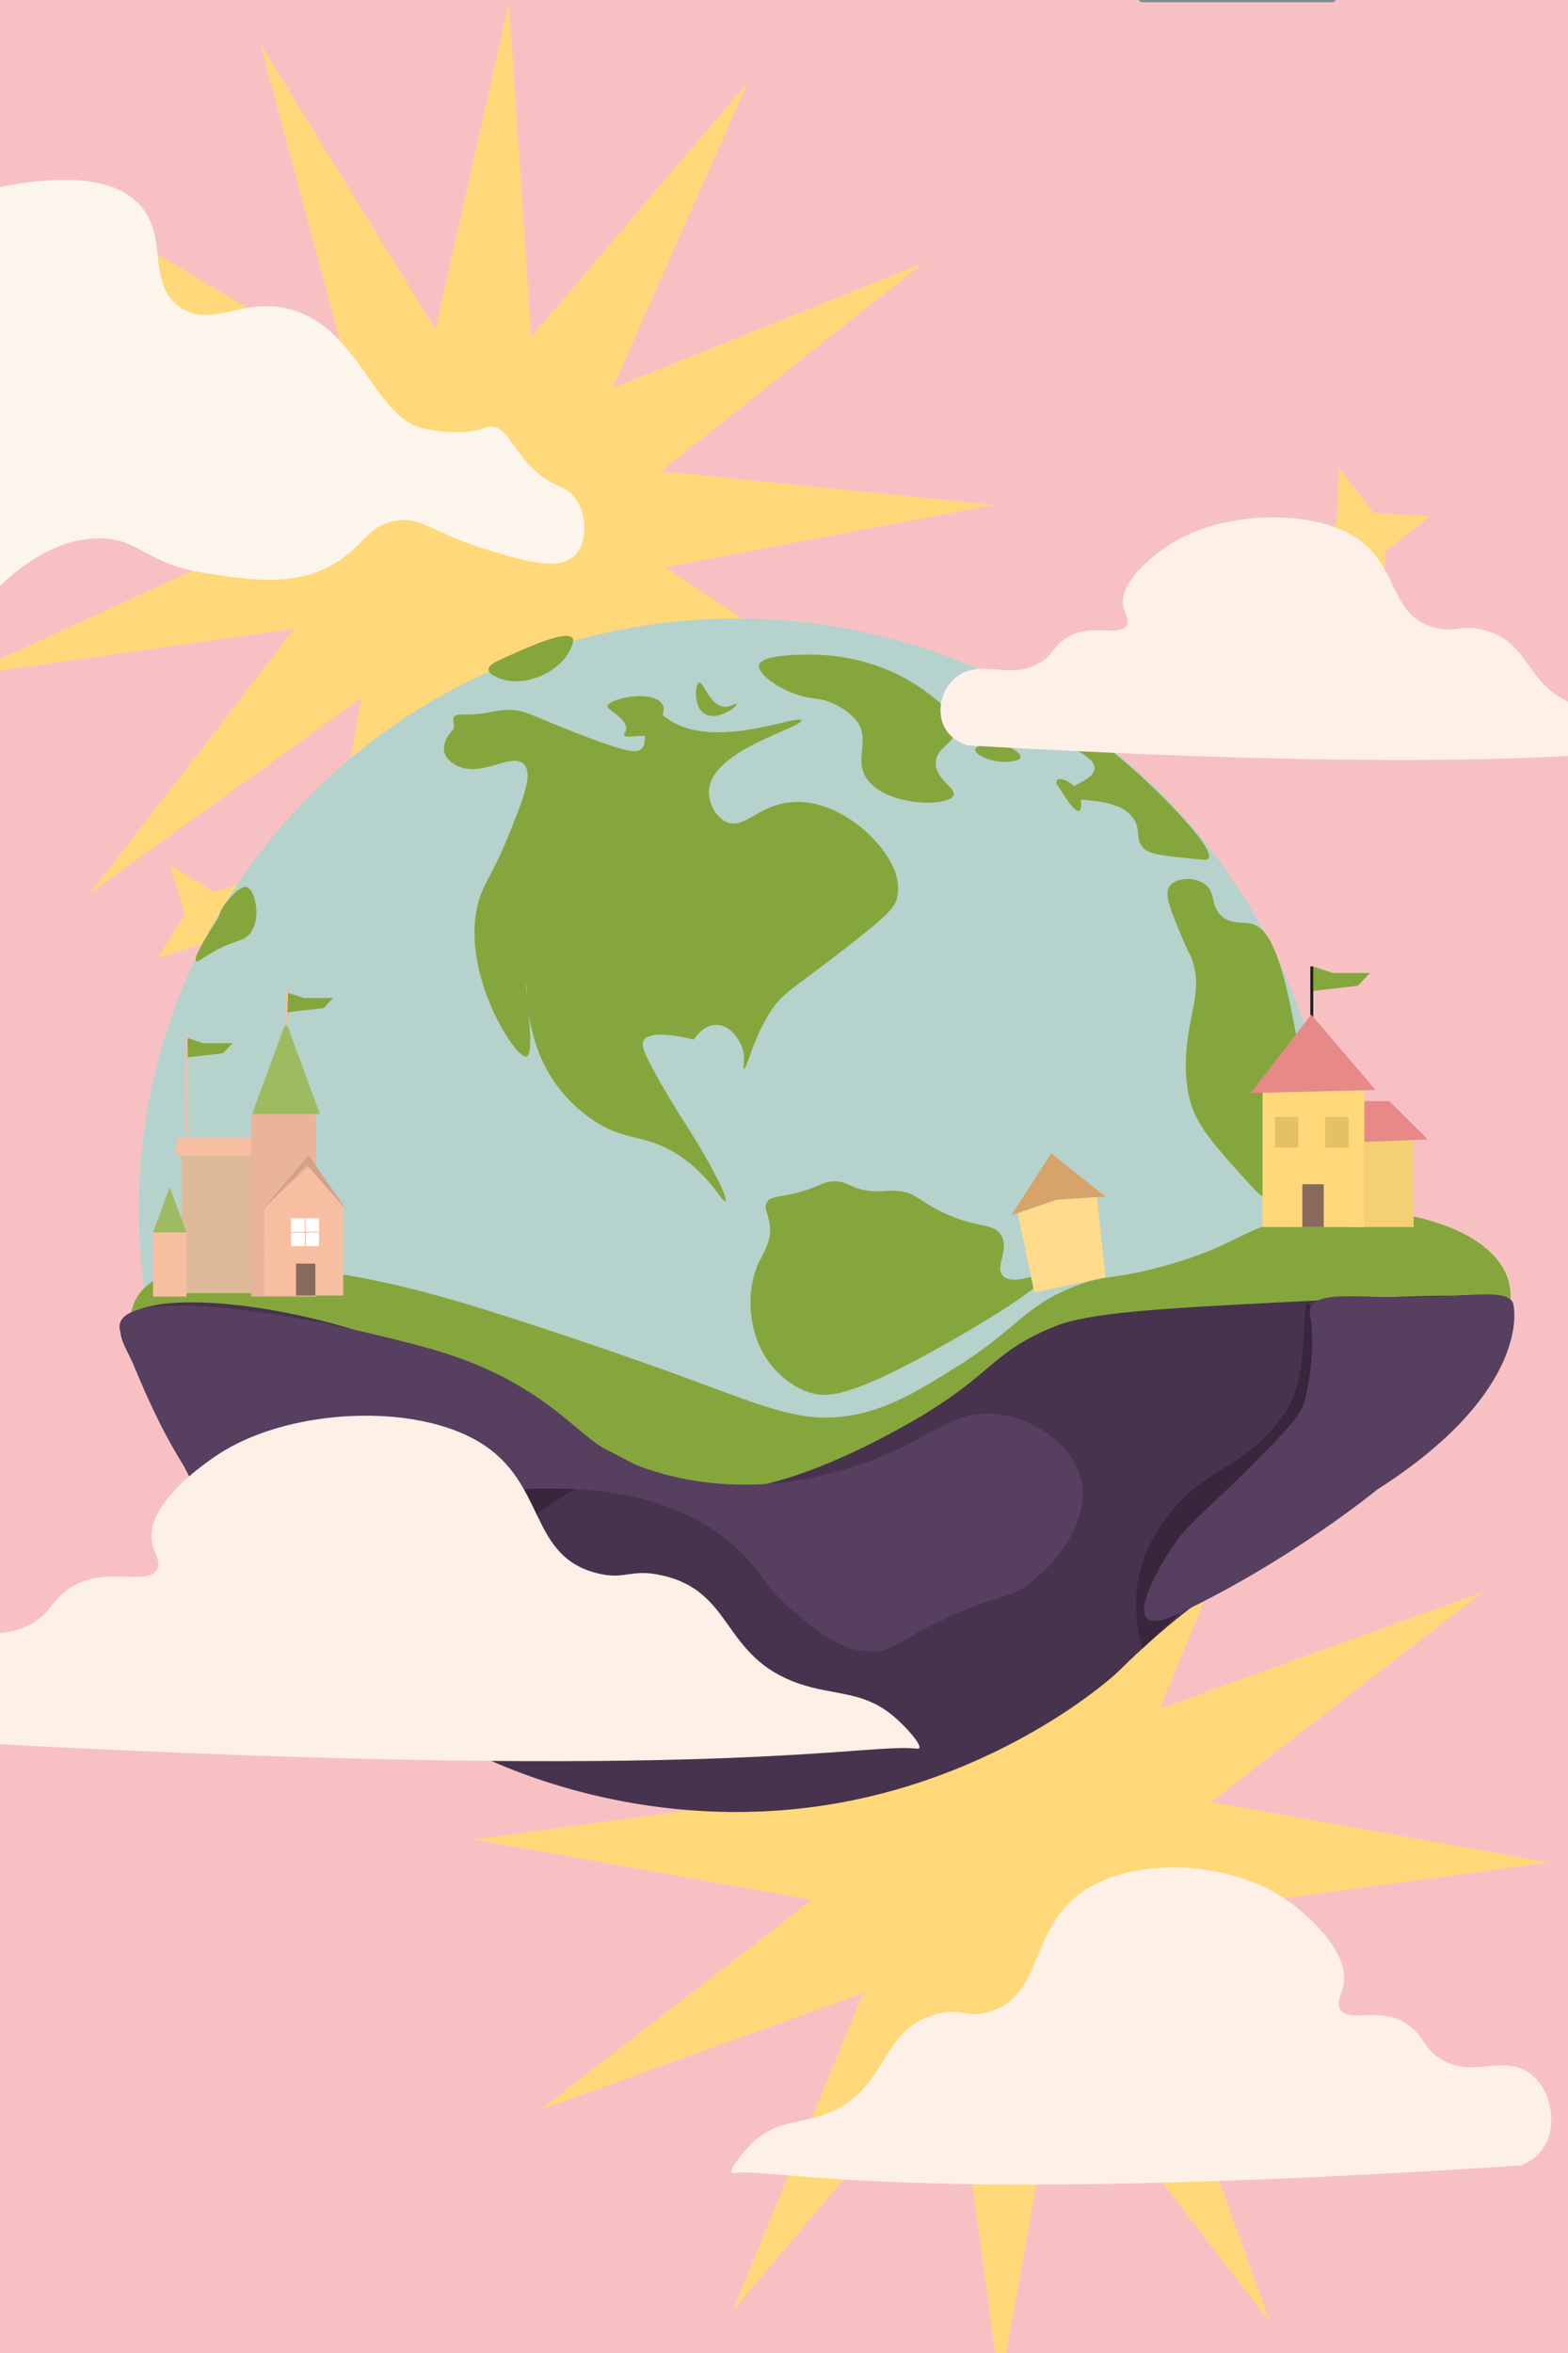<?xml version="1.0" encoding="UTF-8"?>
<svg xmlns="http://www.w3.org/2000/svg" viewBox="0 0 1618 2427">
  <defs>
    <style>
      .cls-1 {
        fill: #876a5b;
      }

      .cls-1, .cls-2, .cls-3, .cls-4, .cls-5, .cls-6, .cls-7, .cls-8, .cls-9, .cls-10, .cls-11, .cls-12, .cls-13, .cls-14, .cls-15, .cls-16, .cls-17, .cls-18, .cls-19, .cls-20, .cls-21, .cls-22, .cls-23 {
        stroke-width: 0px;
      }

      .cls-2, .cls-24 {
        fill: #9fbb62;
      }

      .cls-3 {
        fill: #f4d075;
      }

      .cls-4, .cls-25 {
        fill: #85a63c;
      }

      .cls-5, .cls-26 {
        fill: none;
      }

      .cls-6 {
        fill: #f7c1c4;
      }

      .cls-26, .cls-24 {
        stroke: #f7bea1;
      }

      .cls-26, .cls-24, .cls-25 {
        stroke-miterlimit: 10;
      }

      .cls-7 {
        fill: #d6a46b;
      }

      .cls-8 {
        fill: #38273c;
      }

      .cls-9 {
        fill: #ffd87a;
      }

      .cls-24 {
        stroke-width: 2px;
      }

      .cls-10 {
        fill: #fdf0e6;
      }

      .cls-11 {
        fill: #573f5f;
      }

      .cls-12 {
        fill: #e78987;
      }

      .cls-13 {
        fill: #eab49a;
      }

      .cls-14 {
        fill: #ffdb8b;
      }

      .cls-15 {
        fill: #fbf5eb;
      }

      .cls-16 {
        fill: #d1a28a;
      }

      .cls-17 {
        fill: #f7bea1;
      }

      .cls-25 {
        stroke: #1e1e1b;
        stroke-width: 3px;
      }

      .cls-18 {
        fill: #e3c264;
      }

      .cls-19 {
        fill: #fff;
      }

      .cls-20 {
        fill: #47334d;
      }

      .cls-21 {
        fill: #dfba98;
      }

      .cls-22 {
        fill: #7b8e95;
      }

      .cls-23 {
        fill: #b6d2cc;
      }
    </style>
  </defs>
  <g id="_Слой_9" data-name="Слой 9">
    <rect class="cls-6" width="1618.26" height="2440.83"/>
  </g>
  <g id="_Слой_21" data-name="Слой 21">
    <polygon class="cls-22" points="1388.4 -189.52 1345.81 -159.1 1298.64 -52.84 1452.88 -102.22 1486.66 -125.72 1579.71 -117.55 1600.11 -124.36 1600.11 -41.94 1533.19 -37.86 1484.11 -51.48 1425.47 -37.86 1375.76 2.33 1177.55 2.33 1066.01 -93.59 1057.72 -102.22 1101.7 -151.43 1125.92 -163.19 1184.56 -154.33 1252.12 -180.22 1264.22 -201.33 1347.08 -240.16 1388.4 -189.52"/>
  </g>
  <g id="_Слой_27" data-name="Слой 27">
    <path class="cls-11" d="M799.79,1188.42c-.04-.38.12-.86,2.15-2.48,1.3-1.04,6.78-5.4,11.48-6.21,6.38-1.09,11.86,4.31,17.66,8.92,19.76,15.72,36.57,16.94,35.69,20.71-.67,2.86-10.87,4.3-19.05,1.52-4.6-1.57-5.21-3.33-16.22-10-5.42-3.28-8.12-4.92-10.81-6.07-11.34-4.84-20.62-3.86-20.88-6.38Z"/>
    <path class="cls-11" d="M865,1219.07c.47-.04,1.13-.11,1.92-.26.87-.17,4.57-.96,7.77-3.74,2.96-2.56,2.1-3.88,3.93-5.05,3.66-2.34,8.26,2.16,17.64,4.6,9.06,2.36,14.5.69,14.75,2.1.34,1.88-9.22,5.84-18.67,7.27-6.68,1.01-12.35.6-16.18.07"/>
  </g>
  <g id="_Слой_28" data-name="Слой 28">
    <rect class="cls-5" y="0" width="1616.42" height="2427"/>
    <polygon class="cls-9" points="686.33 585.11 1025.21 520.78 682.03 486.01 952.21 271.56 632.18 400.25 771.75 84.81 548.18 347.49 525.17 3.32 449.28 339.81 268.96 45.75 358.14 378.96 61.82 202.39 295.64 455.99 0 439.99 0 454.75 276.09 553.24 0 679.61 0 691.48 303.98 648.43 92.97 921.31 372.91 719.77 312.88 1059.44 467.09 750.89 571.8 1079.55 564.95 734.68 810.4 977.04 644.07 674.85 974.04 775.38 686.33 585.11"/>
    <polygon class="cls-9" points="213.63 972.16 162.58 988 191.02 942.75 175.17 891.7 220.42 920.14 271.47 904.29 243.03 949.55 258.88 1000.59 213.63 972.16"/>
    <polygon class="cls-9" points="1417.8 529.4 1476.2 532.45 1429.89 568.15 1426.84 626.54 1391.14 580.23 1332.75 577.19 1379.06 541.49 1382.1 483.09 1417.8 529.4"/>
    <polygon class="cls-9" points="1094.16 2114.98 1031.81 2463.86 984.48 2112.63 756.05 2383.59 890.67 2055.76 557.37 2176.2 837.87 1959.6 489 1897.25 840.22 1849.92 569.26 1621.49 897.1 1756.11 776.65 1422.8 993.26 1703.31 1055.6 1354.43 1102.94 1705.66 1331.37 1434.7 1196.74 1762.54 1530.05 1642.09 1249.55 1858.69 1598.42 1921.04 1247.19 1968.37 1518.16 2196.8 1190.32 2062.18 1310.76 2395.49 1094.16 2114.98"/>
    <g>
      <ellipse class="cls-23" cx="760.03" cy="1247.59" rx="616.79" ry="609.62"/>
      <path class="cls-4" d="M134.83,1374.39c-.55-4.63-2.49-20.99,6.36-36.06,16.2-27.62,59.11-34.7,122.99-32.55,85.64,2.89,160.07,20.74,252.53,50.17,98.6,31.39,181.49,61.73,181.49,61.73,94.41,34.56,129.04,51.1,180.51,42.09,38.94-6.81,67.97-24.83,107.82-49.55,63.15-39.19,69.53-62.88,122.85-83.54,34.15-13.23,37.52-5.83,91.87-20.92,66.72-18.52,76.3-33.74,117.65-46.02,91.46-27.17,212.45-2.57,235.92,56.15,1.85,4.63,9.24,24.84-2.44,57.15-47.28,130.73-328.41,242.09-618.54,247.21-125.15,2.21-211.79-16.87-385.07-55.02-67.92-14.96-402.16-91.41-413.94-190.83Z"/>
      <path class="cls-20" d="M131.68,1394.75c-5.29-10.83-9.77-20.34-5.99-29.32,15.22-36.21,147.98-24.67,253.89,10.67,45.81,15.28,107.97,47.53,232.31,112.01,65.05,33.74,82.28,44.24,116.12,47.93,18.03,1.97,72.35,5.45,189.05-56.55,110.33-58.62,98.17-81.07,169.74-110.76,36.15-14.99,106.24-18.86,244.93-25.97,146.07-7.49,219.28-10.92,227.46,4.91,23.23,44.98-101.82,174.19-210.31,234.19-19.49,10.78-61.39,32.01-113.87,71.69-43.13,32.61-70.8,60.59-80.59,70.04-18.63,17.98-120.93,101.73-273.79,133.15-179.97,36.99-325.48-19.63-369.7-38.72-138.04-59.59-209.24-150.69-295.11-260.56-12.42-15.9-36.33-64.83-84.14-162.7Z"/>
      <path class="cls-8" d="M404.41,1655.55c13.8,11.48,58.12-13.6,83.64-35.21,11.11-9.41,7.09-8.36,24.57-24.53,11.69-10.8,36.37-33.38,72.97-55.18,23.97-14.28,30.66-14.89,30.2-18-1.8-12.17-108.93-33.02-171.15,22.56-40.03,35.76-55.4,97.75-40.24,110.36Z"/>
      <path class="cls-8" d="M1347.94,1343.79c-4.73,22.48,1.69,78.24-21.98,113.47-33.93,50.5-73.95,55.52-108.72,92.03-25.79,27.08-59.28,77.58-38.51,151.13l298.38-281.46-129.17-75.17Z"/>
      <path class="cls-11" d="M256.88,1588.46c10.74,8.12,9.27,4.25,72.54,38.47,50.72,27.43,65.71,36.69,85.44,31.95,22.83-5.47,37.07-26.08,45.08-37.67,20.29-29.36,12.89-46.88,28.16-64.74,17.82-20.85,48.55-21.16,82.63-21.03,28.92.11,135.47.52,200.64,72.83,16.93,18.78,22.74,33.19,49.35,55.37,23.55,19.64,46.56,38.82,76.42,39.75,26.89.83,31.16-14.02,92.89-40.46,46.24-19.8,48.12-13.3,67.1-26.13,31.32-21.17,70.65-68.94,57.68-113.98-10.27-35.66-50.66-60.34-86.87-64.26-53.43-5.78-72.06,36.44-172.93,61.47-15.31,3.8-35.62,8.74-63.29,10.61-25.28,1.71-78.39,2.32-133.2-18.83-50.13-19.34-58.62-40.25-106.28-71.93-56.68-37.67-107.05-49.56-178.64-66.46-108.62-25.64-268.21-45.62-248.62,2.67,22.77,56.17,61.01,158.77,131.91,212.37Z"/>
      <path class="cls-11" d="M1352.26,1358.99s6.46,37.49-6.15,86.51c-3.65,14.19-19.13,30.18-49.96,61.58-52.1,53.09-70.42,61.88-92.58,98.03-4.26,6.95-31.94,52.88-20.19,64.25,6.97,6.74,25.09-1.32,34.38-5.72,114.57-54.26,203.41-127.23,203.41-127.23,158.56-101.14,142.98-189.13,139.32-194.1-9.57-12.97-43.87-4.53-116.03-4.31-43.68.13-82.28-5.39-91.32,8.9-2.45,3.87-1.54,8.27-.88,12.09Z"/>
      <path class="cls-4" d="M721.42,704.04c4.44-1.34,10.93,23.98,25.85,24.92,6.54.41,12.23-4.02,12.86-2.91.6,1.06-4.32,5.76-10.33,8.63-2.94,1.4-13.72,6.55-22.16,1.88-12.79-7.08-10.33-31.27-6.22-32.51Z"/>
      <path class="cls-4" d="M683.97,727.44c2.48,5.24-1.57,7.78.79,17.16,2.66,10.57,9.57,14.41,7.94,17.13-1.9,3.16-10.9-2.64-27.55-2.74-10.85-.07-19.91,2.31-21.1-.63-.65-1.61,1.9-2.74,2.12-6.45.27-4.42-3.04-8.09-5.41-10.71-1.75-1.94-3.8-3.55-7.9-6.76-4.73-3.71-6.05-4.35-6.1-5.7-.12-3.3,7.56-6.1,9.63-6.83,15.49-5.51,41.98-6.32,47.58,5.52Z"/>
      <path class="cls-4" d="M1006.33,773.13c-.62,4.66,12.89,11.29,25.25,12.49,8.31.81,20.59-.38,21.43-4.52.93-4.57-12.15-12.76-25.26-13.86-9.17-.77-20.88,1.73-21.43,5.88Z"/>
      <path class="cls-4" d="M1091.61,810.23c13.55,22.59,19.31,27.14,21.9,26.13,3.15-1.23,2.8-11.13-.08-18.05,0,0-4.49-10.82-16.4-14.23-3.94-1.13-5.28-.16-5.7.22-1.85,1.64-1.03,5.06-.93,5.47"/>
      <path class="cls-4" d="M228.6,937.93c.98-1.66,2.52-4.09,4.67-6.82,1.94-2.46,14.2-18.03,21.24-16.15,8.62,2.3,15.89,32.46,3.34,47.96-7.78,9.61-16.93,5.86-42.5,21.7-7.67,4.75-11.5,7.97-12.97,6.78-3.42-2.76,10.36-25.5,22.68-44.48"/>
      <path class="cls-4" d="M504.1,690.71c.2,5.89,13.5,9.74,15.3,10.25,26.13,7.32,60.43-9.27,70.39-33.71,2.52-6.17,1.54-8.1,1.2-8.67-5.7-9.47-45.28,8.46-73.74,21.35-5.37,2.43-13.31,6.17-13.15,10.78Z"/>
      <path class="cls-4" d="M469.31,788.52c26.12,15.68,58.33-13.38,71.22-.3,9.63,9.77,0,34.4-14.85,71.29-14.39,35.75-22.7,46.12-28.54,60.74-29.03,72.71,34.28,172.93,46.17,169.53,9.45-2.7-1.93-74.12-.31-74.25,1.37-.11-2.93,52.24,27.69,98.39,14.18,21.37,31.16,34.34,38.05,39.24,36.64,26.06,56.62,14.95,92.61,39.01,31.86,21.31,44.25,48.78,47.17,46.78,3.53-2.41-16.73-41.17-36.68-72.59-6.11-9.62-16.81-25.84-30.52-49.88-18.39-32.25-19.92-39.54-16.85-43.88,8.5-12.03,51.52-.22,51.52-.22.78-1.32,9.05-14.91,22.67-15.25,14.36-.35,24.16,14.31,27.38,24.13,3.75,11.46-.02,20.72,1.6,21.21,2.99.89,9.32-32.32,28.54-60.74,12.36-18.28,20.38-20.25,78.53-65.49,43.03-33.48,49.15-40.58,51.31-51.74,5.84-30.26-23.66-58.42-30.58-65.03-4.21-4.02-40.2-37.98-83.48-31.47-31.54,4.74-44.43,27.57-62.05,19.96-11.31-4.89-19.39-20.08-18.32-33.26,3.37-41.49,97.52-64.59,95.17-71.62-2.39-7.16-94.29,33.82-140.95-3.95-8.5-6.89-19.27-19.44-24.32-16.57-7.89,4.49,11.76,39.01.21,50.01-4.26,4.05-12.58,4.74-66.75-16.39-49.94-19.48-54.25-24.5-71.33-23.95-16.23.53-22.41,5.39-46.96,4.74-15.59-.41-5.17,11.37-9.11,15.59-8.19,8.77-17.09,24.65,1.75,35.96Z"/>
      <path class="cls-4" d="M836.58,719.9c5.09.75,9.95.89,17.42,3.43,1.25.42,19.56,6.84,29.52,19.8,14.81,19.25-.99,37.07,8.75,56.39,16.34,32.39,86.64,33.59,91.65,20.91,3.08-7.8-19.95-17.23-18.25-35.06,1.4-14.68,17.91-17.64,20.1-30.96,3.02-18.37-24.38-37.04-38.52-46.68-9.11-6.21-49.32-32.4-110.86-32.54-9.57-.02-50.92-.11-53.19,10.87-2.02,9.76,26.48,29.9,53.38,33.85Z"/>
      <path class="cls-4" d="M782.36,1303.61c5.27-11.6,13.6-22.34,12.1-38.87-1.12-12.23-6.74-17.94-3.17-24.51,3.64-6.71,11.74-4.85,32.65-10.35,24.29-6.39,25.63-12.11,38.77-11.4,12.3.66,12.63,5.76,29.67,9.07,16.45,3.2,21.38-.53,34.74.88,18.49,1.95,20.78,10.33,46.07,22.28,36.38,17.2,53.01,9.95,60.38,24.27,7.93,15.4-7.28,31.6,1.19,40.86,10.35,11.31,40.53-4.73,42.91-.18,2.13,4.07-18.92,22.9-91.67,64.75-108.5,62.41-133.21,61.69-150.96,55.8-29.52-9.8-44.81-35.56-47.16-39.64-14.56-25.33-18.65-63.97-5.5-92.94Z"/>
      <path class="cls-4" d="M1006.6,696.28c29.99,34.85,59.34,54.6,82.1,66.42,18.62,9.67,41.32,18.47,40.71,29.94-.72,13.38-32.55,19.31-31.31,26.97,1.6,9.82,53.75-1.08,71.45,24.57,8.61,12.48.84,21.7,11.26,31.37,6.21,5.76,21.04,7.34,50.44,10.26,13.38,1.33,14.83,1.08,15.71-.07,7.15-9.39-40.29-58.13-67.77-83.5-34.12-31.5-86.93-72.64-164.75-108.62"/>
      <path class="cls-4" d="M1290.26,952.62c-8.95-1.82-20.56.84-30.01-7.95-11.05-10.27-5.68-23.66-16.28-32.22-10.33-8.34-30.2-7.53-36.89,1.31-6.3,8.32.49,24.36,14.07,56.44,6.78,16.01,7.11,13.99,9.31,20.72,8.28,25.31.76,45.32-3.17,69.2-2.31,14.01-7.17,43.56.31,73.8,6.63,26.79,25.68,47.75,63.8,89.68,4.4,4.84,12.38,13.37,25.44,17.19,7.61,2.22,19.4,3.56,26.52-.11,17.04-8.79,12.47-48.84,6.53-92.28-21.88-160.04-38.5-191.48-59.63-195.78Z"/>
      <g>
        <rect class="cls-3" x="1392.7" y="1166.52" width="66.04" height="99.1"/>
        <polygon class="cls-12" points="1433.6 1135.66 1343.96 1135.66 1339.7 1180.48 1473.27 1175.28 1433.6 1135.66"/>
        <polygon class="cls-4" points="1354.91 996.86 1375.32 1003.58 1413.78 1003.58 1401.11 1016.79 1355.33 1022.01 1354.91 996.86"/>
        <line class="cls-25" x1="1353.63" y1="1053.08" x2="1353.63" y2="996.86"/>
        <polygon class="cls-14" points="1140.85 1317.59 1067.3 1333.02 1050.16 1251.32 1090.07 1237.49 1131.86 1234.18 1140.85 1317.59"/>
        <polygon class="cls-7" points="1043.61 1253.46 1090.07 1237.49 1140.85 1234.19 1084.7 1189.69 1043.61 1253.46"/>
        <rect class="cls-21" x="187.21" y="1188.79" width="95.88" height="145.02"/>
        <rect class="cls-17" x="181.66" y="1173.31" width="108.58" height="18.69"/>
        <rect class="cls-17" x="157.91" y="1270.97" width="34.47" height="66.42"/>
        <rect class="cls-13" x="259.24" y="1149.06" width="66.97" height="188.32"/>
        <polygon class="cls-17" points="272.9 1245.08 320.32 1202.15 354.18 1243.22 354.18 1336.31 272.43 1336.31 272.9 1245.08"/>
        <path class="cls-16" d="M268.45,1250.36c15.38-15.74,32.97-32.81,48.35-48.55l19.07,21.77,22.29,25.27-39.71-57.31-50.01,58.83Z"/>
        <polygon class="cls-19" points="329.11 1285.36 300.33 1285.36 300.33 1256.58 314.72 1256.58 329.11 1256.58 329.11 1285.36"/>
        <line class="cls-26" x1="315.19" y1="1285.36" x2="314.72" y2="1256.58"/>
        <line class="cls-26" x1="329.11" y1="1270.73" x2="300.33" y2="1271.21"/>
        <rect class="cls-1" x="305.53" y="1303.35" width="19.86" height="32.96"/>
        <polygon class="cls-2" points="175.15 1224.38 157.91 1271.21 192.38 1271.21 175.15 1224.38"/>
        <polygon class="cls-2" points="295.09 1053.98 260.1 1149.06 330.09 1149.06 295.09 1053.98"/>
        <line class="cls-24" x1="192.38" y1="1177.16" x2="193.44" y2="1068.04"/>
        <polygon class="cls-4" points="193.44 1070.67 209.58 1075.98 239.99 1075.98 229.98 1086.43 193.77 1090.56 193.44 1070.67"/>
        <line class="cls-24" x1="295.09" y1="1057.87" x2="296.15" y2="1021.44"/>
        <polygon class="cls-4" points="297.27 1024.07 313.41 1029.39 343.83 1029.39 333.81 1039.83 296.61 1044.07 297.27 1024.07"/>
        <rect class="cls-9" x="1302.79" y="1121.21" width="105.07" height="144.42"/>
        <polygon class="cls-12" points="1352.97 1046.45 1290.41 1127.45 1419.42 1124.23 1352.97 1046.45"/>
        <rect class="cls-18" x="1315.48" y="1152.08" width="24.22" height="31.65"/>
        <rect class="cls-18" x="1367.37" y="1152.01" width="24.22" height="31.65"/>
        <rect class="cls-1" x="1343.88" y="1221.5" width="22.06" height="44.12"/>
      </g>
    </g>
    <path class="cls-15" d="M-1.22,193.12c87.47-17.35,125.79-2.08,144.22,17,31.86,32.99,7.6,80.8,41.86,106.06,34.12,25.15,69.1-14.23,122.14,5.2,65.6,24.03,80.72,109.39,129.37,120.35,39.16,8.83,61.27.5,61.27.5,2.99-1.13,5-2.15,8.41-2.23,16.63-.4,22.21,22.74,44.68,44.2,22.35,21.34,33.9,14.75,44.37,31.85,10.67,17.42,11.35,44.99-2.92,57.74-16.66,14.89-48.92,5.32-87.3-6.06-58.53-17.36-68.71-35.26-96.63-30.55-28.88,4.88-33.22,26.61-63.63,44.47-41.89,24.61-89.88,15.72-131.11,9.81-61.45-8.82-68.93-35.73-110.03-36.1-42.08-.38-78.79,24.31-108.11,53.44L-1.22,193.12Z"/>
    <path class="cls-10" d="M756.78,2241.39c45.01-5.86,165.01,34.7,812.48-7.81,5.61-2.16,11.93-5.49,17.31-10.74,23.1-22.56,16.75-68.9-10.39-85.95-27-16.96-56.29,6.55-88.87-12.7-19.81-11.7-16.56-24.88-38.08-38.09-25.74-15.81-56.4-.06-65.78-12.7-5.13-6.91.12-15.12,2.31-23.44,10.97-41.68-54.46-87.79-58.86-90.83-57.6-39.71-156.69-44.99-210.04-7.81-55.34,38.56-39.9,107.78-96.94,124.04-23.42,6.68-26.95-4.73-53.09,1.95-59.99,15.34-48.87,77.32-113.1,102.55-28.22,11.09-49.98,6.82-73.86,27.35-12.4,10.66-31.42,35.27-23.08,34.18Z"/>
    <path class="cls-10" d="M917.28,1766.44c-29.93-22.36-57.21-17.72-92.58-29.8-80.51-27.49-66.58-95.02-141.77-111.74-32.77-7.28-37.18,5.15-66.55-2.13-71.5-17.72-52.15-93.13-121.52-135.15-66.88-40.51-191.08-34.76-263.29,8.51-5.52,3.31-87.53,53.56-73.78,98.97,2.75,9.06,9.33,18.01,2.89,25.54-11.77,13.77-50.19-3.39-82.46,13.83-26.98,14.4-22.9,28.75-47.74,41.5-10.42,5.35-20.58,7.67-30.49,8.45v114.71c748.43,39.7,891.51-1.66,946.21,4.53,10.46,1.18-13.39-25.63-28.93-37.25Z"/>
    <path class="cls-10" d="M1618.26,723.79c-45.6-21.18-40.15-63.51-89.62-74.5-23.02-5.12-26.12,3.62-46.74-1.5-50.23-12.45-36.63-65.42-85.36-94.94-46.98-28.46-134.22-24.42-184.94,5.98-3.88,2.32-61.49,37.62-51.82,69.52,1.93,6.37,6.55,12.65,2.03,17.94-8.26,9.67-35.26-2.38-57.92,9.72-18.95,10.11-16.09,20.2-33.53,29.15-28.69,14.73-54.48-3.26-78.25,9.72-23.89,13.05-29.49,48.51-9.15,65.78,4.74,4.02,10.31,6.57,15.24,8.22,353.89,20.2,528.8,15.9,620.06,10.8v-55.9Z"/>
  </g>
</svg>